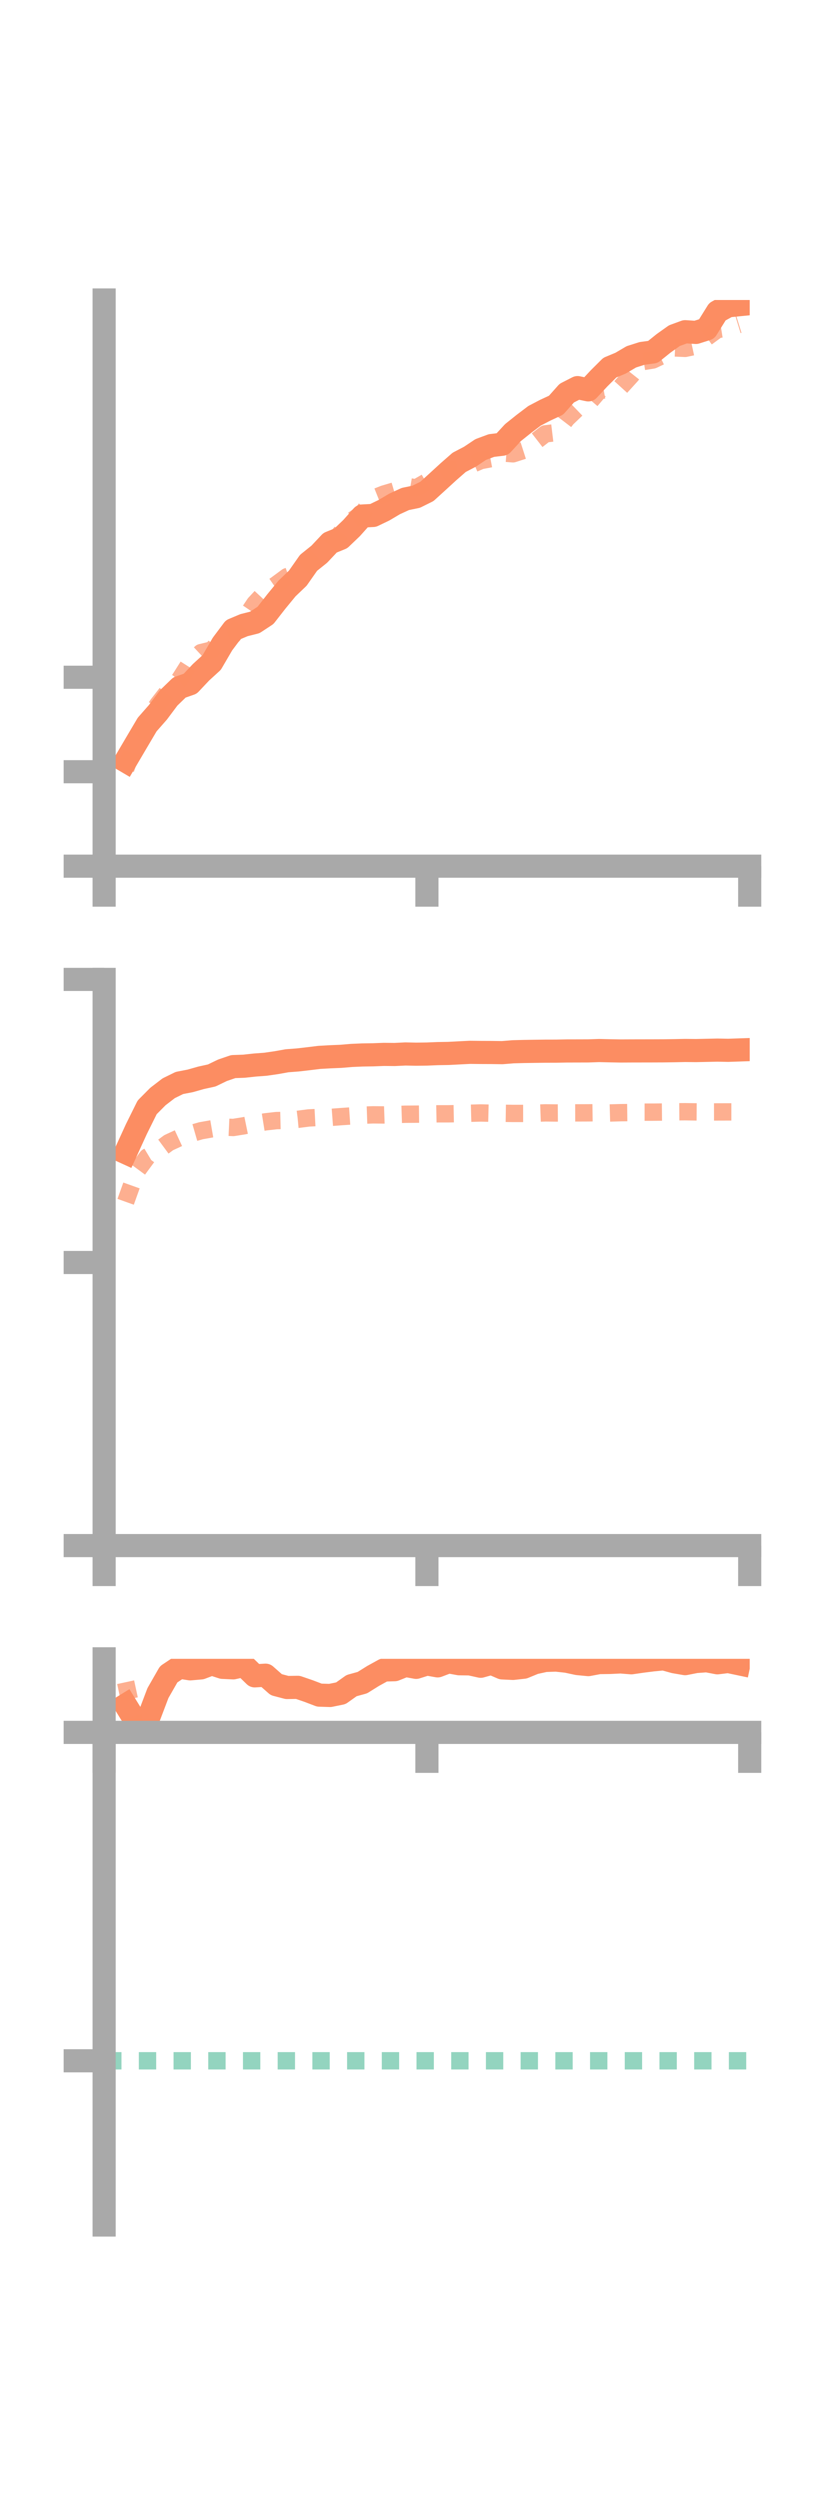 <?xml version="1.0" encoding="utf-8" standalone="no"?>
<!DOCTYPE svg PUBLIC "-//W3C//DTD SVG 1.1//EN"
  "http://www.w3.org/Graphics/SVG/1.1/DTD/svg11.dtd">
<!-- Created with matplotlib (https://matplotlib.org/) -->
<svg height="216pt" version="1.1" viewBox="0 0 72 216" width="72pt" xmlns="http://www.w3.org/2000/svg" xmlns:xlink="http://www.w3.org/1999/xlink">
 <defs>
  <style type="text/css">*{stroke-linecap:butt;stroke-linejoin:round;}</style>
 </defs>
 <g id="figure_1">
  <g id="patch_1">
   <path d="M 0 216 
L 72 216 
L 72 0 
L 0 0 
z
" style="fill:none;"/>
  </g>
  <g id="axes_1">
   <g id="patch_2">
    <path d="M 9 74.838 
L 64.8 74.838 
L 64.8 25.92 
L 9 25.92 
z
" style="fill:none;"/>
   </g>
   <g id="matplotlib.axis_1">
    <g id="xtick_1">
     <g id="line2d_1">
      <defs>
       <path d="M 0 0 
L 0 3.5 
" id="m3ebcb4843d" style="stroke:#a9a9a9;stroke-width:2;"/>
      </defs>
      <g>
       <use style="fill:#a9a9a9;stroke:#a9a9a9;stroke-width:2;" x="9" xlink:href="#m3ebcb4843d" y="74.838"/>
      </g>
     </g>
    </g>
    <g id="xtick_2">
     <g id="line2d_2">
      <g>
       <use style="fill:#a9a9a9;stroke:#a9a9a9;stroke-width:2;" x="36.9" xlink:href="#m3ebcb4843d" y="74.838"/>
      </g>
     </g>
    </g>
    <g id="xtick_3">
     <g id="line2d_3">
      <g>
       <use style="fill:#a9a9a9;stroke:#a9a9a9;stroke-width:2;" x="64.8" xlink:href="#m3ebcb4843d" y="74.838"/>
      </g>
     </g>
    </g>
   </g>
   <g id="matplotlib.axis_2">
    <g id="ytick_1">
     <g id="line2d_4">
      <defs>
       <path d="M 0 0 
L -3.5 0 
" id="m40a9e4247b" style="stroke:#a9a9a9;stroke-width:2;"/>
      </defs>
      <g>
       <use style="fill:#a9a9a9;stroke:#a9a9a9;stroke-width:2;" x="9" xlink:href="#m40a9e4247b" y="74.838"/>
      </g>
     </g>
    </g>
    <g id="ytick_2">
     <g id="line2d_5">
      <g>
       <use style="fill:#a9a9a9;stroke:#a9a9a9;stroke-width:2;" x="9" xlink:href="#m40a9e4247b" y="66.677"/>
      </g>
     </g>
    </g>
    <g id="ytick_3">
     <g id="line2d_6">
      <g>
       <use style="fill:#a9a9a9;stroke:#a9a9a9;stroke-width:2;" x="9" xlink:href="#m40a9e4247b" y="58.515"/>
      </g>
     </g>
    </g>
   </g>
   <g id="line2d_7">
    <path clip-path="url(#pbb00a2d0ff)" d="M 10.86 65.755 
L 11.79 64.174 
L 12.72 62.601 
L 13.65 61.542 
L 14.58 60.299 
L 15.51 59.399 
L 16.44 59.075 
L 17.37 58.088 
L 18.3 57.238 
L 19.23 55.645 
L 20.16 54.404 
L 21.09 54.013 
L 22.02 53.78 
L 22.95 53.168 
L 23.88 51.976 
L 24.81 50.843 
L 25.74 49.954 
L 26.67 48.628 
L 27.6 47.881 
L 28.53 46.893 
L 29.46 46.514 
L 30.39 45.625 
L 31.32 44.584 
L 32.25 44.535 
L 33.18 44.088 
L 34.11 43.538 
L 35.04 43.111 
L 35.97 42.92 
L 36.9 42.458 
L 37.83 41.612 
L 38.76 40.76 
L 39.69 39.946 
L 40.62 39.46 
L 41.55 38.839 
L 42.48 38.494 
L 43.41 38.383 
L 44.34 37.375 
L 45.27 36.632 
L 46.2 35.927 
L 47.13 35.441 
L 48.06 35.01 
L 48.99 33.966 
L 49.92 33.49 
L 50.85 33.685 
L 51.78 32.689 
L 52.71 31.764 
L 53.64 31.377 
L 54.57 30.83 
L 55.5 30.534 
L 56.43 30.41 
L 57.36 29.663 
L 58.29 29.001 
L 59.22 28.66 
L 60.15 28.721 
L 61.08 28.426 
L 62.01 26.931 
L 62.94 26.42 
L 63.87 26.328 
" style="fill:none;stroke:#fc8d62;stroke-linecap:square;stroke-width:2;"/>
   </g>
   <g id="line2d_8">
    <path clip-path="url(#pbb00a2d0ff)" d="M 10.86 66.447 
L 11.79 63.813 
L 12.72 62.199 
L 13.65 60.851 
L 14.58 59.654 
L 15.51 58.721 
L 16.44 57.252 
L 17.37 56.387 
L 18.3 56.162 
L 19.23 55.198 
L 20.16 54.864 
L 21.09 53.54 
L 22.02 52.152 
L 22.95 51.152 
L 23.88 50.509 
L 24.81 49.823 
L 25.74 49.494 
L 26.67 48.681 
L 27.6 47.778 
L 28.53 47.172 
L 29.46 46.04 
L 30.39 45.002 
L 31.32 44.36 
L 32.25 43.057 
L 33.18 42.685 
L 34.11 42.41 
L 35.04 41.995 
L 35.97 42.157 
L 36.9 41.62 
L 37.83 41.298 
L 38.76 40.634 
L 39.69 40.487 
L 40.62 40.199 
L 41.55 39.796 
L 42.48 39.618 
L 43.41 39.135 
L 44.34 39.21 
L 45.27 38.911 
L 46.2 38.209 
L 47.13 37.487 
L 48.06 37.375 
L 48.99 36.162 
L 49.92 35.271 
L 50.85 34.856 
L 51.78 33.768 
L 52.71 33.601 
L 53.64 33.452 
L 54.57 32.429 
L 55.5 31.254 
L 56.43 31.104 
L 57.36 30.664 
L 58.29 30.059 
L 59.22 30.099 
L 60.15 29.899 
L 61.08 29.154 
L 62.01 28.475 
L 62.94 28.327 
L 63.87 28.041 
" style="fill:none;stroke:#fc8d62;stroke-dasharray:1.5,1.5;stroke-dashoffset:0;stroke-opacity:0.7;stroke-width:1.5;"/>
   </g>
   <g id="patch_3">
    <path d="M 9 74.838 
L 9 25.92 
" style="fill:none;stroke:#a9a9a9;stroke-linecap:square;stroke-linejoin:miter;stroke-width:2;"/>
   </g>
   <g id="patch_4">
    <path d="M 64.8 74.838 
L 64.8 25.92 
" style="fill:none;"/>
   </g>
   <g id="patch_5">
    <path d="M 9 74.838 
L 64.8 74.838 
" style="fill:none;stroke:#a9a9a9;stroke-linecap:square;stroke-linejoin:miter;stroke-width:2;"/>
   </g>
   <g id="patch_6">
    <path d="M 9 25.92 
L 64.8 25.92 
" style="fill:none;"/>
   </g>
  </g>
  <g id="axes_2">
   <g id="patch_7">
    <path d="M 9 133.539 
L 64.8 133.539 
L 64.8 84.621 
L 9 84.621 
z
" style="fill:none;"/>
   </g>
   <g id="matplotlib.axis_3">
    <g id="xtick_4">
     <g id="line2d_9">
      <g>
       <use style="fill:#a9a9a9;stroke:#a9a9a9;stroke-width:2;" x="9" xlink:href="#m3ebcb4843d" y="133.539"/>
      </g>
     </g>
    </g>
    <g id="xtick_5">
     <g id="line2d_10">
      <g>
       <use style="fill:#a9a9a9;stroke:#a9a9a9;stroke-width:2;" x="36.9" xlink:href="#m3ebcb4843d" y="133.539"/>
      </g>
     </g>
    </g>
    <g id="xtick_6">
     <g id="line2d_11">
      <g>
       <use style="fill:#a9a9a9;stroke:#a9a9a9;stroke-width:2;" x="64.8" xlink:href="#m3ebcb4843d" y="133.539"/>
      </g>
     </g>
    </g>
   </g>
   <g id="matplotlib.axis_4">
    <g id="ytick_4">
     <g id="line2d_12">
      <g>
       <use style="fill:#a9a9a9;stroke:#a9a9a9;stroke-width:2;" x="9" xlink:href="#m40a9e4247b" y="133.539"/>
      </g>
     </g>
    </g>
    <g id="ytick_5">
     <g id="line2d_13">
      <g>
       <use style="fill:#a9a9a9;stroke:#a9a9a9;stroke-width:2;" x="9" xlink:href="#m40a9e4247b" y="109.08"/>
      </g>
     </g>
    </g>
    <g id="ytick_6">
     <g id="line2d_14">
      <g>
       <use style="fill:#a9a9a9;stroke:#a9a9a9;stroke-width:2;" x="9" xlink:href="#m40a9e4247b" y="84.621"/>
      </g>
     </g>
    </g>
   </g>
   <g id="line2d_15">
    <path clip-path="url(#p9596bdfbed)" d="M 10.86 99.585 
L 11.79 97.55 
L 12.72 95.675 
L 13.65 94.739 
L 14.58 94.025 
L 15.51 93.568 
L 16.44 93.389 
L 17.37 93.125 
L 18.3 92.921 
L 19.23 92.472 
L 20.16 92.154 
L 21.09 92.121 
L 22.02 92.02 
L 22.95 91.951 
L 23.88 91.816 
L 24.81 91.65 
L 25.74 91.579 
L 26.67 91.472 
L 27.6 91.358 
L 28.53 91.306 
L 29.46 91.267 
L 30.39 91.189 
L 31.32 91.149 
L 32.25 91.135 
L 33.18 91.099 
L 34.11 91.108 
L 35.04 91.063 
L 35.97 91.082 
L 36.9 91.07 
L 37.83 91.032 
L 38.76 91.016 
L 39.69 90.968 
L 40.62 90.921 
L 41.55 90.932 
L 42.48 90.936 
L 43.41 90.949 
L 44.34 90.873 
L 45.27 90.848 
L 46.2 90.834 
L 47.13 90.822 
L 48.06 90.82 
L 48.99 90.803 
L 49.92 90.801 
L 50.85 90.798 
L 51.78 90.766 
L 52.71 90.788 
L 53.64 90.805 
L 54.57 90.8 
L 55.5 90.798 
L 56.43 90.796 
L 57.36 90.792 
L 58.29 90.779 
L 59.22 90.759 
L 60.15 90.769 
L 61.08 90.749 
L 62.01 90.729 
L 62.94 90.747 
L 63.87 90.716 
" style="fill:none;stroke:#fc8d62;stroke-linecap:square;stroke-width:2;"/>
   </g>
   <g id="line2d_16">
    <path clip-path="url(#p9596bdfbed)" d="M 10.86 103.836 
L 11.79 101.237 
L 12.72 99.972 
L 13.65 99.412 
L 14.58 98.727 
L 15.51 98.297 
L 16.44 97.965 
L 17.37 97.697 
L 18.3 97.532 
L 19.23 97.372 
L 20.16 97.415 
L 21.09 97.266 
L 22.02 97.075 
L 22.95 96.926 
L 23.88 96.82 
L 24.81 96.798 
L 25.74 96.711 
L 26.67 96.591 
L 27.6 96.543 
L 28.53 96.548 
L 29.46 96.478 
L 30.39 96.415 
L 31.32 96.354 
L 32.25 96.322 
L 33.18 96.331 
L 34.11 96.3 
L 35.04 96.27 
L 35.97 96.264 
L 36.9 96.253 
L 37.83 96.234 
L 38.76 96.233 
L 39.69 96.216 
L 40.62 96.185 
L 41.55 96.16 
L 42.48 96.183 
L 43.41 96.187 
L 44.34 96.201 
L 45.27 96.2 
L 46.2 96.185 
L 47.13 96.152 
L 48.06 96.162 
L 48.99 96.155 
L 49.92 96.153 
L 50.85 96.149 
L 51.78 96.137 
L 52.71 96.162 
L 53.64 96.136 
L 54.57 96.125 
L 55.5 96.09 
L 56.43 96.09 
L 57.36 96.081 
L 58.29 96.06 
L 59.22 96.053 
L 60.15 96.067 
L 61.08 96.073 
L 62.01 96.071 
L 62.94 96.068 
L 63.87 96.068 
" style="fill:none;stroke:#fc8d62;stroke-dasharray:1.5,1.5;stroke-dashoffset:0;stroke-opacity:0.7;stroke-width:1.5;"/>
   </g>
   <g id="patch_8">
    <path d="M 9 133.539 
L 9 84.621 
" style="fill:none;stroke:#a9a9a9;stroke-linecap:square;stroke-linejoin:miter;stroke-width:2;"/>
   </g>
   <g id="patch_9">
    <path d="M 64.8 133.539 
L 64.8 84.621 
" style="fill:none;"/>
   </g>
   <g id="patch_10">
    <path d="M 9 133.539 
L 64.8 133.539 
" style="fill:none;stroke:#a9a9a9;stroke-linecap:square;stroke-linejoin:miter;stroke-width:2;"/>
   </g>
   <g id="patch_11">
    <path d="M 9 84.621 
L 64.8 84.621 
" style="fill:none;"/>
   </g>
  </g>
  <g id="axes_3">
   <g id="patch_12">
    <path d="M 9 192.24 
L 64.8 192.24 
L 64.8 143.322 
L 9 143.322 
z
" style="fill:none;"/>
   </g>
   <g id="matplotlib.axis_5">
    <g id="xtick_7">
     <g id="line2d_17">
      <g>
       <use style="fill:#a9a9a9;stroke:#a9a9a9;stroke-width:2;" x="9" xlink:href="#m3ebcb4843d" y="149.677"/>
      </g>
     </g>
    </g>
    <g id="xtick_8">
     <g id="line2d_18">
      <g>
       <use style="fill:#a9a9a9;stroke:#a9a9a9;stroke-width:2;" x="36.9" xlink:href="#m3ebcb4843d" y="149.677"/>
      </g>
     </g>
    </g>
    <g id="xtick_9">
     <g id="line2d_19">
      <g>
       <use style="fill:#a9a9a9;stroke:#a9a9a9;stroke-width:2;" x="64.8" xlink:href="#m3ebcb4843d" y="149.677"/>
      </g>
     </g>
    </g>
   </g>
   <g id="matplotlib.axis_6">
    <g id="ytick_7">
     <g id="line2d_20">
      <g>
       <use style="fill:#a9a9a9;stroke:#a9a9a9;stroke-width:2;" x="9" xlink:href="#m40a9e4247b" y="149.677"/>
      </g>
     </g>
    </g>
    <g id="ytick_8">
     <g id="line2d_21">
      <g>
       <use style="fill:#a9a9a9;stroke:#a9a9a9;stroke-width:2;" x="9" xlink:href="#m40a9e4247b" y="178.052"/>
      </g>
     </g>
    </g>
   </g>
   <g id="line2d_22">
    <path clip-path="url(#pd89b31876d)" d="M 10.86 147.32 
L 11.79 148.826 
L 12.72 148.739 
L 13.65 146.286 
L 14.58 144.66 
L 15.51 144.039 
L 16.44 144.188 
L 17.37 144.107 
L 18.3 143.756 
L 19.23 144.058 
L 20.16 144.102 
L 21.09 143.891 
L 22.02 144.794 
L 22.95 144.736 
L 23.88 145.556 
L 24.81 145.8 
L 25.74 145.786 
L 26.67 146.105 
L 27.6 146.459 
L 28.53 146.488 
L 29.46 146.298 
L 30.39 145.637 
L 31.32 145.381 
L 32.25 144.801 
L 33.18 144.289 
L 34.11 144.262 
L 35.04 143.889 
L 35.97 144.059 
L 36.9 143.766 
L 37.83 143.931 
L 38.76 143.578 
L 39.69 143.748 
L 40.62 143.76 
L 41.55 143.965 
L 42.48 143.705 
L 43.41 144.106 
L 44.34 144.15 
L 45.27 144.047 
L 46.2 143.665 
L 47.13 143.462 
L 48.06 143.43 
L 48.99 143.532 
L 49.92 143.732 
L 50.85 143.822 
L 51.78 143.648 
L 52.71 143.635 
L 53.64 143.59 
L 54.57 143.665 
L 55.5 143.53 
L 56.43 143.413 
L 57.36 143.322 
L 58.29 143.578 
L 59.22 143.739 
L 60.15 143.556 
L 61.08 143.488 
L 62.01 143.666 
L 62.94 143.552 
L 63.87 143.748 
" style="fill:none;stroke:#fc8d62;stroke-linecap:square;stroke-width:2;"/>
   </g>
   <g id="line2d_23">
    <path clip-path="url(#pd89b31876d)" d="M 10.86 145.343 
L 11.79 149.639 
L 12.72 149.677 
L 13.65 149.678 
L 14.58 149.678 
L 15.51 149.689 
L 16.44 149.69 
L 17.37 149.677 
L 18.3 149.699 
L 19.23 149.677 
L 20.16 149.677 
L 21.09 149.677 
L 22.02 149.677 
L 22.95 149.677 
L 23.88 149.678 
L 24.81 149.677 
L 25.74 149.678 
L 26.67 149.671 
L 27.6 149.661 
L 28.53 149.676 
L 29.46 149.677 
L 30.39 149.677 
L 31.32 149.677 
L 32.25 149.675 
L 33.18 149.676 
L 34.11 149.677 
L 35.04 149.677 
L 35.97 149.678 
L 36.9 149.677 
L 37.83 149.68 
L 38.76 149.678 
L 39.69 149.677 
L 40.62 149.678 
L 41.55 149.678 
L 42.48 149.678 
L 43.41 149.677 
L 44.34 149.678 
L 45.27 149.677 
L 46.2 149.677 
L 47.13 149.677 
L 48.06 149.677 
L 48.99 149.678 
L 49.92 149.678 
L 50.85 149.677 
L 51.78 149.677 
L 52.71 149.677 
L 53.64 149.677 
L 54.57 149.677 
L 55.5 149.677 
L 56.43 149.678 
L 57.36 149.678 
L 58.29 149.677 
L 59.22 149.677 
L 60.15 149.677 
L 61.08 149.677 
L 62.01 149.677 
L 62.94 149.677 
L 63.87 149.678 
" style="fill:none;stroke:#fc8d62;stroke-dasharray:1.5,1.5;stroke-dashoffset:0;stroke-opacity:0.7;stroke-width:1.5;"/>
   </g>
   <g id="line2d_24">
    <path clip-path="url(#pd89b31876d)" d="M 9 178.052 
L 64.8 178.052 
" style="fill:none;stroke:#66c2a5;stroke-dasharray:1.5,1.5;stroke-dashoffset:0;stroke-opacity:0.7;stroke-width:1.5;"/>
   </g>
   <g id="patch_13">
    <path d="M 9 192.24 
L 9 143.322 
" style="fill:none;stroke:#a9a9a9;stroke-linecap:square;stroke-linejoin:miter;stroke-width:2;"/>
   </g>
   <g id="patch_14">
    <path d="M 64.8 192.24 
L 64.8 143.322 
" style="fill:none;"/>
   </g>
   <g id="patch_15">
    <path d="M 9 149.677 
L 64.8 149.677 
" style="fill:none;stroke:#a9a9a9;stroke-linecap:square;stroke-linejoin:miter;stroke-width:2;"/>
   </g>
   <g id="patch_16">
    <path d="M 9 143.322 
L 64.8 143.322 
" style="fill:none;"/>
   </g>
  </g>
 </g>
 <defs>
  <clipPath id="pbb00a2d0ff">
   <rect height="48.918" width="55.8" x="9" y="25.92"/>
  </clipPath>
  <clipPath id="p9596bdfbed">
   <rect height="48.918" width="55.8" x="9" y="84.621"/>
  </clipPath>
  <clipPath id="pd89b31876d">
   <rect height="48.918" width="55.8" x="9" y="143.322"/>
  </clipPath>
 </defs>
</svg>

